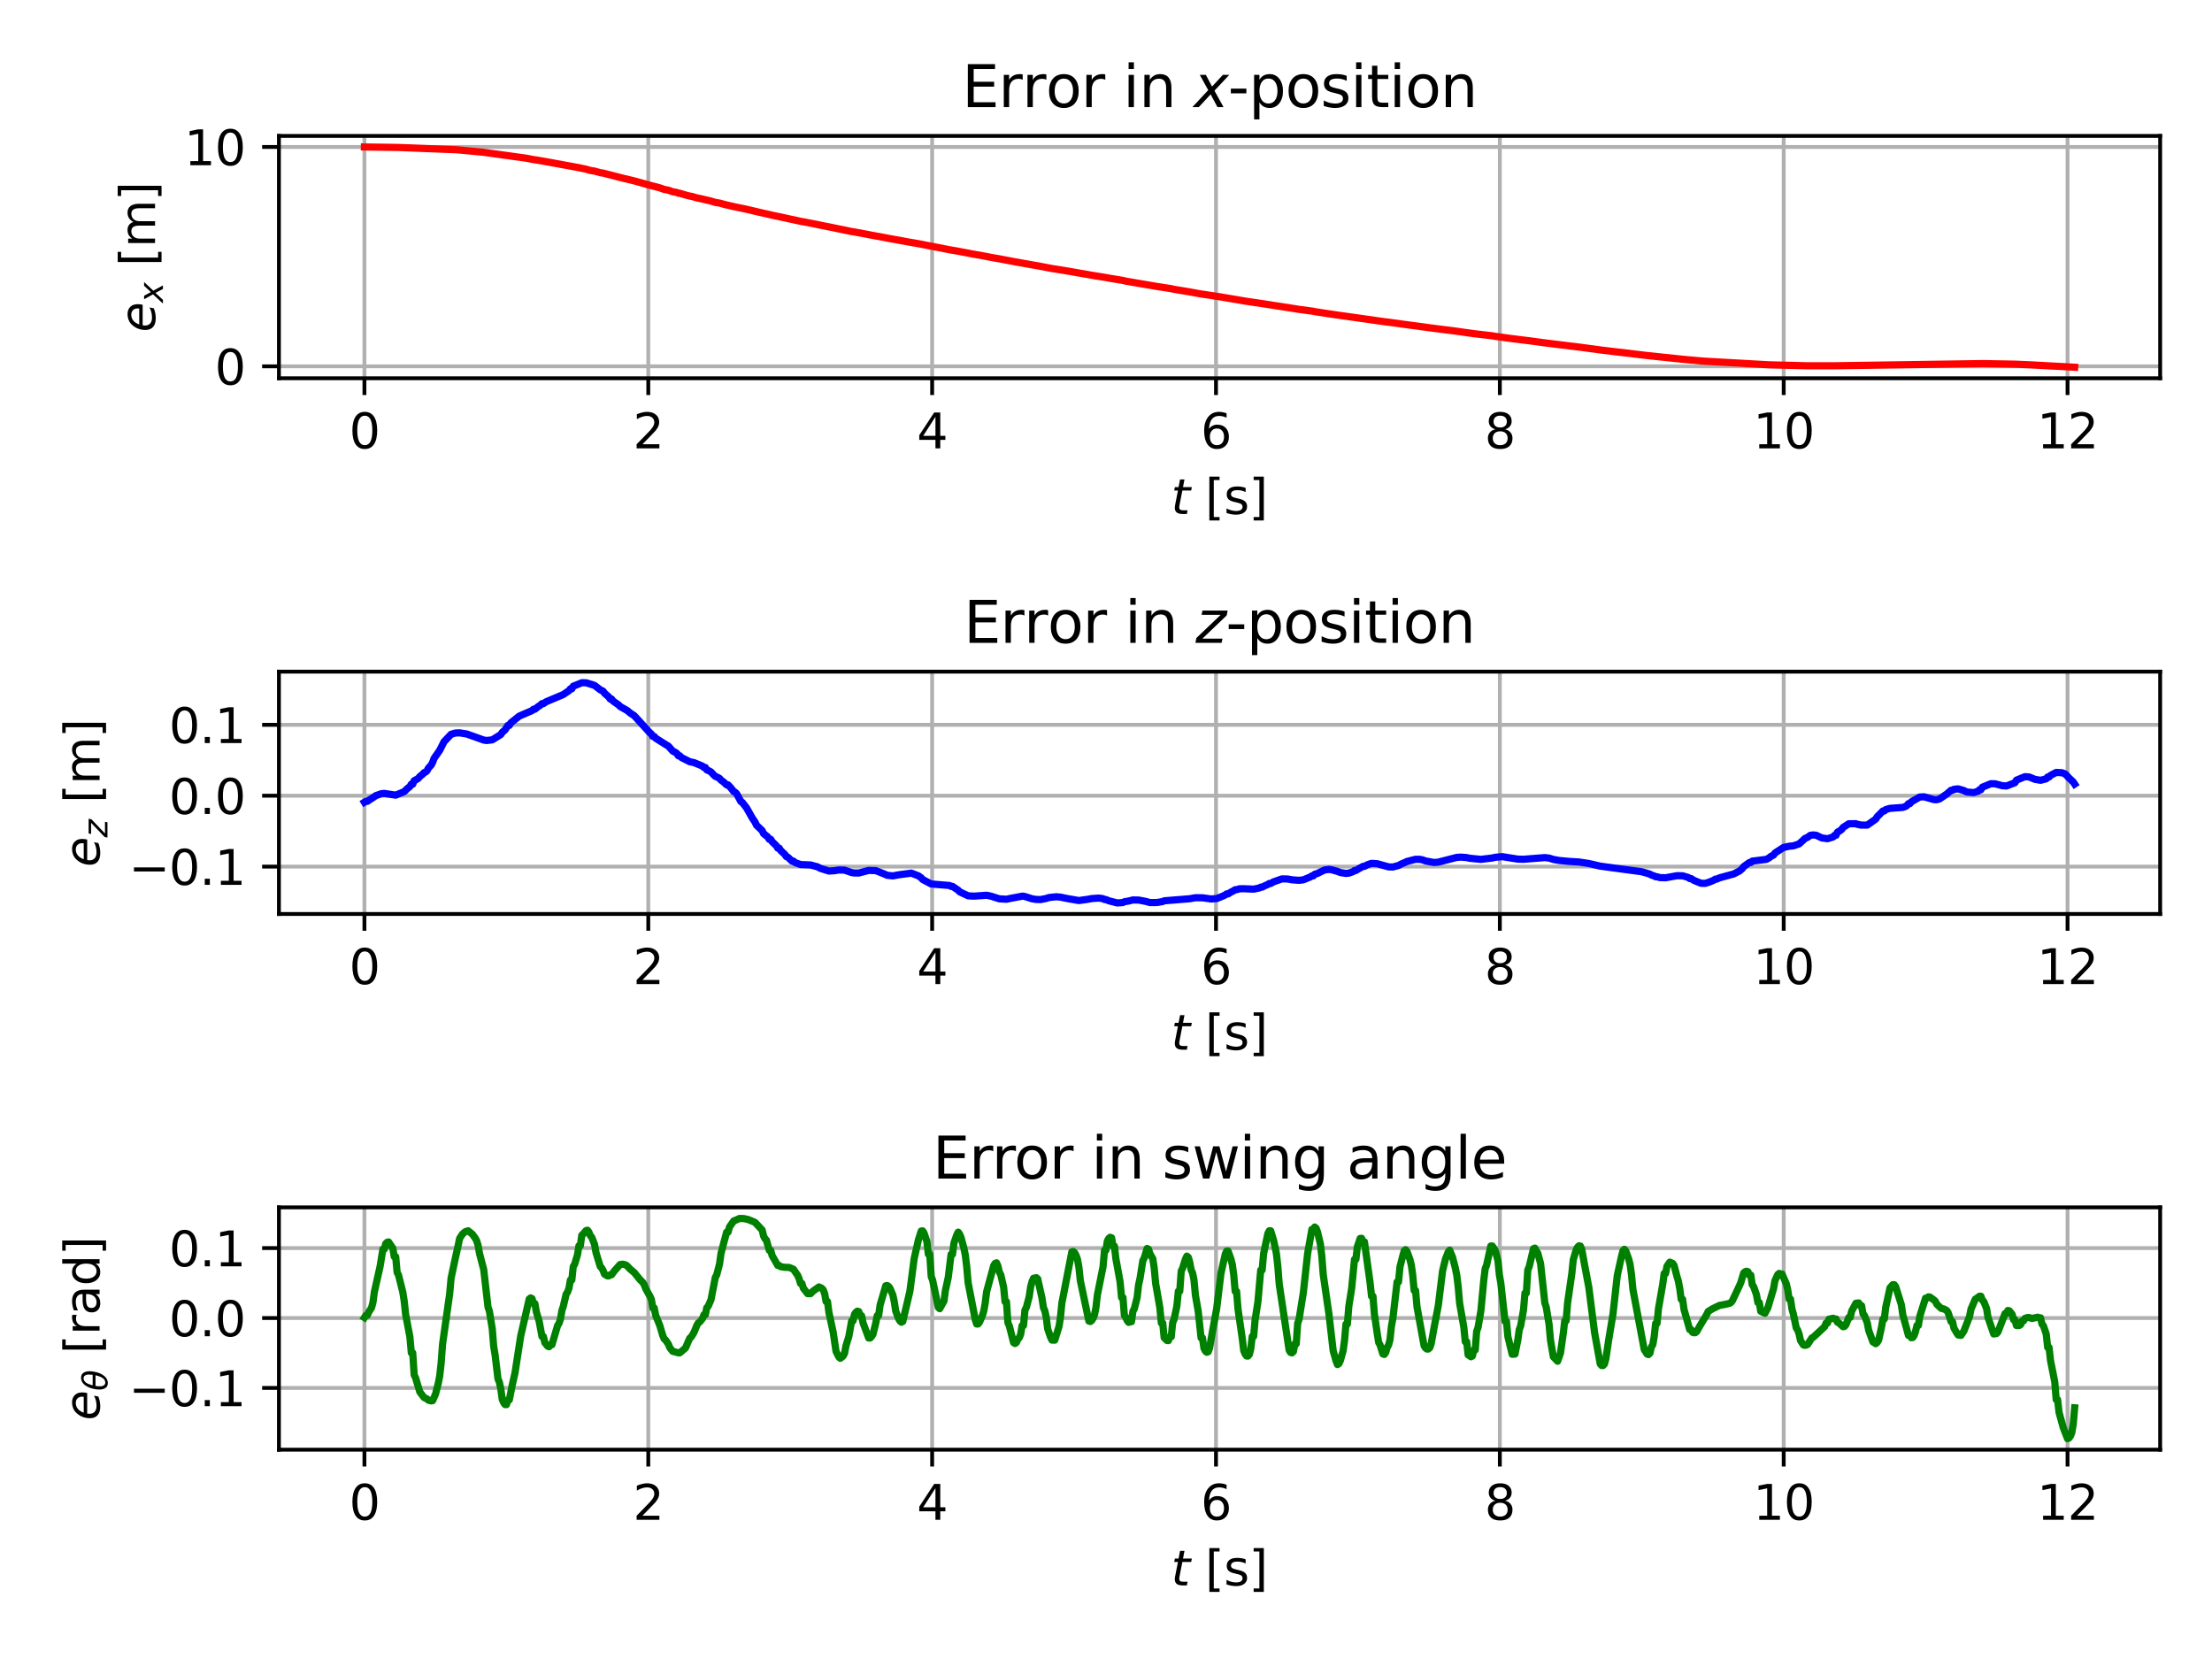 <?xml version="1.0" encoding="utf-8" standalone="no"?>
<!DOCTYPE svg PUBLIC "-//W3C//DTD SVG 1.1//EN"
  "http://www.w3.org/Graphics/SVG/1.1/DTD/svg11.dtd">
<svg xmlns:xlink="http://www.w3.org/1999/xlink" width="460.8pt" height="345.6pt" viewBox="0 0 460.8 345.6" xmlns="http://www.w3.org/2000/svg" version="1.1">
 <defs>
  <style type="text/css">*{stroke-linejoin: round; stroke-linecap: butt}</style>
 </defs>
 <g id="figure_1">
  <g id="patch_1">
   <path d="M 0 345.6 
L 460.8 345.6 
L 460.8 0 
L 0 0 
z
" style="fill: #ffffff"/>
  </g>
  <g id="axes_1">
   <g id="patch_2">
    <path d="M 58.106 78.797 
L 450 78.797 
L 450 28.32 
L 58.106 28.32 
z
" style="fill: #ffffff"/>
   </g>
   <g id="matplotlib.axis_1">
    <g id="xtick_1">
     <g id="line2d_1">
      <path d="M 75.919 78.797 
L 75.919 28.32 
" clip-path="url(#pe07ece2776)" style="fill: none; stroke: #b0b0b0; stroke-width: 0.8; stroke-linecap: square"/>
     </g>
     <g id="line2d_2">
      <defs>
       <path id="mc194f36d86" d="M 0 0 
L 0 3.5 
" style="stroke: #000000; stroke-width: 0.8"/>
      </defs>
      <g>
       <use xlink:href="#mc194f36d86" x="75.919" y="78.797" style="stroke: #000000; stroke-width: 0.8"/>
      </g>
     </g>
     <g id="text_1">
      <!-- 0 -->
      <g transform="translate(72.738 93.396)scale(0.1 -0.1)">
       <defs>
        <path id="DejaVuSans-30" d="M 2034 4250 
Q 1547 4250 1301 3770 
Q 1056 3291 1056 2328 
Q 1056 1369 1301 889 
Q 1547 409 2034 409 
Q 2525 409 2770 889 
Q 3016 1369 3016 2328 
Q 3016 3291 2770 3770 
Q 2525 4250 2034 4250 
z
M 2034 4750 
Q 2819 4750 3233 4129 
Q 3647 3509 3647 2328 
Q 3647 1150 3233 529 
Q 2819 -91 2034 -91 
Q 1250 -91 836 529 
Q 422 1150 422 2328 
Q 422 3509 836 4129 
Q 1250 4750 2034 4750 
z
" transform="scale(0.016)"/>
       </defs>
       <use xlink:href="#DejaVuSans-30"/>
      </g>
     </g>
    </g>
    <g id="xtick_2">
     <g id="line2d_3">
      <path d="M 135.051 78.797 
L 135.051 28.32 
" clip-path="url(#pe07ece2776)" style="fill: none; stroke: #b0b0b0; stroke-width: 0.8; stroke-linecap: square"/>
     </g>
     <g id="line2d_4">
      <g>
       <use xlink:href="#mc194f36d86" x="135.051" y="78.797" style="stroke: #000000; stroke-width: 0.8"/>
      </g>
     </g>
     <g id="text_2">
      <!-- 2 -->
      <g transform="translate(131.87 93.396)scale(0.1 -0.1)">
       <defs>
        <path id="DejaVuSans-32" d="M 1228 531 
L 3431 531 
L 3431 0 
L 469 0 
L 469 531 
Q 828 903 1448 1529 
Q 2069 2156 2228 2338 
Q 2531 2678 2651 2914 
Q 2772 3150 2772 3378 
Q 2772 3750 2511 3984 
Q 2250 4219 1831 4219 
Q 1534 4219 1204 4116 
Q 875 4013 500 3803 
L 500 4441 
Q 881 4594 1212 4672 
Q 1544 4750 1819 4750 
Q 2544 4750 2975 4387 
Q 3406 4025 3406 3419 
Q 3406 3131 3298 2873 
Q 3191 2616 2906 2266 
Q 2828 2175 2409 1742 
Q 1991 1309 1228 531 
z
" transform="scale(0.016)"/>
       </defs>
       <use xlink:href="#DejaVuSans-32"/>
      </g>
     </g>
    </g>
    <g id="xtick_3">
     <g id="line2d_5">
      <path d="M 194.182 78.797 
L 194.182 28.32 
" clip-path="url(#pe07ece2776)" style="fill: none; stroke: #b0b0b0; stroke-width: 0.8; stroke-linecap: square"/>
     </g>
     <g id="line2d_6">
      <g>
       <use xlink:href="#mc194f36d86" x="194.182" y="78.797" style="stroke: #000000; stroke-width: 0.8"/>
      </g>
     </g>
     <g id="text_3">
      <!-- 4 -->
      <g transform="translate(191.001 93.396)scale(0.1 -0.1)">
       <defs>
        <path id="DejaVuSans-34" d="M 2419 4116 
L 825 1625 
L 2419 1625 
L 2419 4116 
z
M 2253 4666 
L 3047 4666 
L 3047 1625 
L 3713 1625 
L 3713 1100 
L 3047 1100 
L 3047 0 
L 2419 0 
L 2419 1100 
L 313 1100 
L 313 1709 
L 2253 4666 
z
" transform="scale(0.016)"/>
       </defs>
       <use xlink:href="#DejaVuSans-34"/>
      </g>
     </g>
    </g>
    <g id="xtick_4">
     <g id="line2d_7">
      <path d="M 253.314 78.797 
L 253.314 28.32 
" clip-path="url(#pe07ece2776)" style="fill: none; stroke: #b0b0b0; stroke-width: 0.8; stroke-linecap: square"/>
     </g>
     <g id="line2d_8">
      <g>
       <use xlink:href="#mc194f36d86" x="253.314" y="78.797" style="stroke: #000000; stroke-width: 0.8"/>
      </g>
     </g>
     <g id="text_4">
      <!-- 6 -->
      <g transform="translate(250.133 93.396)scale(0.1 -0.1)">
       <defs>
        <path id="DejaVuSans-36" d="M 2113 2584 
Q 1688 2584 1439 2293 
Q 1191 2003 1191 1497 
Q 1191 994 1439 701 
Q 1688 409 2113 409 
Q 2538 409 2786 701 
Q 3034 994 3034 1497 
Q 3034 2003 2786 2293 
Q 2538 2584 2113 2584 
z
M 3366 4563 
L 3366 3988 
Q 3128 4100 2886 4159 
Q 2644 4219 2406 4219 
Q 1781 4219 1451 3797 
Q 1122 3375 1075 2522 
Q 1259 2794 1537 2939 
Q 1816 3084 2150 3084 
Q 2853 3084 3261 2657 
Q 3669 2231 3669 1497 
Q 3669 778 3244 343 
Q 2819 -91 2113 -91 
Q 1303 -91 875 529 
Q 447 1150 447 2328 
Q 447 3434 972 4092 
Q 1497 4750 2381 4750 
Q 2619 4750 2861 4703 
Q 3103 4656 3366 4563 
z
" transform="scale(0.016)"/>
       </defs>
       <use xlink:href="#DejaVuSans-36"/>
      </g>
     </g>
    </g>
    <g id="xtick_5">
     <g id="line2d_9">
      <path d="M 312.445 78.797 
L 312.445 28.32 
" clip-path="url(#pe07ece2776)" style="fill: none; stroke: #b0b0b0; stroke-width: 0.8; stroke-linecap: square"/>
     </g>
     <g id="line2d_10">
      <g>
       <use xlink:href="#mc194f36d86" x="312.445" y="78.797" style="stroke: #000000; stroke-width: 0.8"/>
      </g>
     </g>
     <g id="text_5">
      <!-- 8 -->
      <g transform="translate(309.264 93.396)scale(0.1 -0.1)">
       <defs>
        <path id="DejaVuSans-38" d="M 2034 2216 
Q 1584 2216 1326 1975 
Q 1069 1734 1069 1313 
Q 1069 891 1326 650 
Q 1584 409 2034 409 
Q 2484 409 2743 651 
Q 3003 894 3003 1313 
Q 3003 1734 2745 1975 
Q 2488 2216 2034 2216 
z
M 1403 2484 
Q 997 2584 770 2862 
Q 544 3141 544 3541 
Q 544 4100 942 4425 
Q 1341 4750 2034 4750 
Q 2731 4750 3128 4425 
Q 3525 4100 3525 3541 
Q 3525 3141 3298 2862 
Q 3072 2584 2669 2484 
Q 3125 2378 3379 2068 
Q 3634 1759 3634 1313 
Q 3634 634 3220 271 
Q 2806 -91 2034 -91 
Q 1263 -91 848 271 
Q 434 634 434 1313 
Q 434 1759 690 2068 
Q 947 2378 1403 2484 
z
M 1172 3481 
Q 1172 3119 1398 2916 
Q 1625 2713 2034 2713 
Q 2441 2713 2670 2916 
Q 2900 3119 2900 3481 
Q 2900 3844 2670 4047 
Q 2441 4250 2034 4250 
Q 1625 4250 1398 4047 
Q 1172 3844 1172 3481 
z
" transform="scale(0.016)"/>
       </defs>
       <use xlink:href="#DejaVuSans-38"/>
      </g>
     </g>
    </g>
    <g id="xtick_6">
     <g id="line2d_11">
      <path d="M 371.577 78.797 
L 371.577 28.32 
" clip-path="url(#pe07ece2776)" style="fill: none; stroke: #b0b0b0; stroke-width: 0.8; stroke-linecap: square"/>
     </g>
     <g id="line2d_12">
      <g>
       <use xlink:href="#mc194f36d86" x="371.577" y="78.797" style="stroke: #000000; stroke-width: 0.8"/>
      </g>
     </g>
     <g id="text_6">
      <!-- 10 -->
      <g transform="translate(365.214 93.396)scale(0.1 -0.1)">
       <defs>
        <path id="DejaVuSans-31" d="M 794 531 
L 1825 531 
L 1825 4091 
L 703 3866 
L 703 4441 
L 1819 4666 
L 2450 4666 
L 2450 531 
L 3481 531 
L 3481 0 
L 794 0 
L 794 531 
z
" transform="scale(0.016)"/>
       </defs>
       <use xlink:href="#DejaVuSans-31"/>
       <use xlink:href="#DejaVuSans-30" x="63.623"/>
      </g>
     </g>
    </g>
    <g id="xtick_7">
     <g id="line2d_13">
      <path d="M 430.708 78.797 
L 430.708 28.32 
" clip-path="url(#pe07ece2776)" style="fill: none; stroke: #b0b0b0; stroke-width: 0.8; stroke-linecap: square"/>
     </g>
     <g id="line2d_14">
      <g>
       <use xlink:href="#mc194f36d86" x="430.708" y="78.797" style="stroke: #000000; stroke-width: 0.8"/>
      </g>
     </g>
     <g id="text_7">
      <!-- 12 -->
      <g transform="translate(424.346 93.396)scale(0.1 -0.1)">
       <use xlink:href="#DejaVuSans-31"/>
       <use xlink:href="#DejaVuSans-32" x="63.623"/>
      </g>
     </g>
    </g>
    <g id="text_8">
     <!-- $t$ [s] -->
     <g transform="translate(243.953 107.074)scale(0.1 -0.1)">
      <defs>
       <path id="DejaVuSans-Oblique-74" d="M 2706 3500 
L 2619 3053 
L 1472 3053 
L 1100 1153 
Q 1081 1047 1072 975 
Q 1063 903 1063 863 
Q 1063 663 1183 572 
Q 1303 481 1569 481 
L 2150 481 
L 2053 0 
L 1503 0 
Q 991 0 739 200 
Q 488 400 488 806 
Q 488 878 497 964 
Q 506 1050 525 1153 
L 897 3053 
L 409 3053 
L 500 3500 
L 978 3500 
L 1172 4494 
L 1747 4494 
L 1556 3500 
L 2706 3500 
z
" transform="scale(0.016)"/>
       <path id="DejaVuSans-20" transform="scale(0.016)"/>
       <path id="DejaVuSans-5b" d="M 550 4863 
L 1875 4863 
L 1875 4416 
L 1125 4416 
L 1125 -397 
L 1875 -397 
L 1875 -844 
L 550 -844 
L 550 4863 
z
" transform="scale(0.016)"/>
       <path id="DejaVuSans-73" d="M 2834 3397 
L 2834 2853 
Q 2591 2978 2328 3040 
Q 2066 3103 1784 3103 
Q 1356 3103 1142 2972 
Q 928 2841 928 2578 
Q 928 2378 1081 2264 
Q 1234 2150 1697 2047 
L 1894 2003 
Q 2506 1872 2764 1633 
Q 3022 1394 3022 966 
Q 3022 478 2636 193 
Q 2250 -91 1575 -91 
Q 1294 -91 989 -36 
Q 684 19 347 128 
L 347 722 
Q 666 556 975 473 
Q 1284 391 1588 391 
Q 1994 391 2212 530 
Q 2431 669 2431 922 
Q 2431 1156 2273 1281 
Q 2116 1406 1581 1522 
L 1381 1569 
Q 847 1681 609 1914 
Q 372 2147 372 2553 
Q 372 3047 722 3315 
Q 1072 3584 1716 3584 
Q 2034 3584 2315 3537 
Q 2597 3491 2834 3397 
z
" transform="scale(0.016)"/>
       <path id="DejaVuSans-5d" d="M 1947 4863 
L 1947 -844 
L 622 -844 
L 622 -397 
L 1369 -397 
L 1369 4416 
L 622 4416 
L 622 4863 
L 1947 4863 
z
" transform="scale(0.016)"/>
      </defs>
      <use xlink:href="#DejaVuSans-Oblique-74" transform="translate(0 0.016)"/>
      <use xlink:href="#DejaVuSans-20" transform="translate(39.209 0.016)"/>
      <use xlink:href="#DejaVuSans-5b" transform="translate(70.996 0.016)"/>
      <use xlink:href="#DejaVuSans-73" transform="translate(110.01 0.016)"/>
      <use xlink:href="#DejaVuSans-5d" transform="translate(162.109 0.016)"/>
     </g>
    </g>
   </g>
   <g id="matplotlib.axis_2">
    <g id="ytick_1">
     <g id="line2d_15">
      <path d="M 58.106 76.319 
L 450 76.319 
" clip-path="url(#pe07ece2776)" style="fill: none; stroke: #b0b0b0; stroke-width: 0.8; stroke-linecap: square"/>
     </g>
     <g id="line2d_16">
      <defs>
       <path id="m0120e11555" d="M 0 0 
L -3.5 0 
" style="stroke: #000000; stroke-width: 0.8"/>
      </defs>
      <g>
       <use xlink:href="#m0120e11555" x="58.106" y="76.319" style="stroke: #000000; stroke-width: 0.8"/>
      </g>
     </g>
     <g id="text_9">
      <!-- 0 -->
      <g transform="translate(44.743 80.118)scale(0.1 -0.1)">
       <use xlink:href="#DejaVuSans-30"/>
      </g>
     </g>
    </g>
    <g id="ytick_2">
     <g id="line2d_17">
      <path d="M 58.106 30.614 
L 450 30.614 
" clip-path="url(#pe07ece2776)" style="fill: none; stroke: #b0b0b0; stroke-width: 0.8; stroke-linecap: square"/>
     </g>
     <g id="line2d_18">
      <g>
       <use xlink:href="#m0120e11555" x="58.106" y="30.614" style="stroke: #000000; stroke-width: 0.8"/>
      </g>
     </g>
     <g id="text_10">
      <!-- 10 -->
      <g transform="translate(38.381 34.414)scale(0.1 -0.1)">
       <use xlink:href="#DejaVuSans-31"/>
       <use xlink:href="#DejaVuSans-30" x="63.623"/>
      </g>
     </g>
    </g>
    <g id="text_11">
     <!-- $e_x$ [m] -->
     <g transform="translate(32.301 69.209)rotate(-90)scale(0.1 -0.1)">
      <defs>
       <path id="DejaVuSans-Oblique-65" d="M 3078 2063 
Q 3088 2113 3092 2166 
Q 3097 2219 3097 2272 
Q 3097 2653 2873 2875 
Q 2650 3097 2266 3097 
Q 1838 3097 1509 2826 
Q 1181 2556 1013 2059 
L 3078 2063 
z
M 3578 1613 
L 903 1613 
Q 884 1494 878 1425 
Q 872 1356 872 1306 
Q 872 872 1139 634 
Q 1406 397 1894 397 
Q 2269 397 2603 481 
Q 2938 566 3225 728 
L 3116 159 
Q 2806 34 2476 -28 
Q 2147 -91 1806 -91 
Q 1078 -91 686 257 
Q 294 606 294 1247 
Q 294 1794 489 2264 
Q 684 2734 1063 3103 
Q 1306 3334 1642 3459 
Q 1978 3584 2356 3584 
Q 2950 3584 3301 3228 
Q 3653 2872 3653 2272 
Q 3653 2128 3634 1964 
Q 3616 1800 3578 1613 
z
" transform="scale(0.016)"/>
       <path id="DejaVuSans-Oblique-78" d="M 3841 3500 
L 2234 1784 
L 3219 0 
L 2559 0 
L 1819 1388 
L 531 0 
L -166 0 
L 1556 1844 
L 641 3500 
L 1300 3500 
L 1972 2234 
L 3144 3500 
L 3841 3500 
z
" transform="scale(0.016)"/>
       <path id="DejaVuSans-6d" d="M 3328 2828 
Q 3544 3216 3844 3400 
Q 4144 3584 4550 3584 
Q 5097 3584 5394 3201 
Q 5691 2819 5691 2113 
L 5691 0 
L 5113 0 
L 5113 2094 
Q 5113 2597 4934 2840 
Q 4756 3084 4391 3084 
Q 3944 3084 3684 2787 
Q 3425 2491 3425 1978 
L 3425 0 
L 2847 0 
L 2847 2094 
Q 2847 2600 2669 2842 
Q 2491 3084 2119 3084 
Q 1678 3084 1418 2786 
Q 1159 2488 1159 1978 
L 1159 0 
L 581 0 
L 581 3500 
L 1159 3500 
L 1159 2956 
Q 1356 3278 1631 3431 
Q 1906 3584 2284 3584 
Q 2666 3584 2933 3390 
Q 3200 3197 3328 2828 
z
" transform="scale(0.016)"/>
      </defs>
      <use xlink:href="#DejaVuSans-Oblique-65" transform="translate(0 0.016)"/>
      <use xlink:href="#DejaVuSans-Oblique-78" transform="translate(61.523 -16.391)scale(0.7)"/>
      <use xlink:href="#DejaVuSans-20" transform="translate(105.684 0.016)"/>
      <use xlink:href="#DejaVuSans-5b" transform="translate(137.471 0.016)"/>
      <use xlink:href="#DejaVuSans-6d" transform="translate(176.484 0.016)"/>
      <use xlink:href="#DejaVuSans-5d" transform="translate(273.896 0.016)"/>
     </g>
    </g>
   </g>
   <g id="line2d_19">
    <path d="M 75.919 30.614 
L 83.021 30.72 
L 95.153 31.197 
L 100.479 31.695 
L 103.142 32.058 
L 106.693 32.548 
L 109.652 32.96 
L 111.132 33.247 
L 111.724 33.327 
L 114.387 33.786 
L 115.274 33.956 
L 117.642 34.391 
L 120.009 34.823 
L 122.08 35.242 
L 122.968 35.505 
L 123.856 35.641 
L 125.039 35.975 
L 125.631 36.06 
L 126.519 36.288 
L 129.478 37.049 
L 132.141 37.689 
L 135.1 38.518 
L 137.467 39.136 
L 138.355 39.46 
L 139.243 39.621 
L 140.13 39.94 
L 141.018 40.098 
L 141.314 40.255 
L 141.61 40.255 
L 142.202 40.441 
L 143.385 40.778 
L 144.273 40.958 
L 145.161 41.226 
L 146.048 41.401 
L 148.12 41.887 
L 149.007 42.165 
L 149.895 42.302 
L 151.079 42.63 
L 152.854 43.038 
L 153.742 43.228 
L 155.221 43.526 
L 157.293 44.01 
L 158.18 44.224 
L 159.956 44.62 
L 160.844 44.829 
L 163.507 45.389 
L 164.394 45.588 
L 166.762 46.104 
L 167.353 46.202 
L 170.312 46.779 
L 171.2 46.971 
L 173.863 47.5 
L 174.751 47.688 
L 177.414 48.234 
L 178.006 48.324 
L 180.669 48.819 
L 181.557 48.997 
L 184.22 49.48 
L 185.108 49.658 
L 188.067 50.186 
L 188.954 50.357 
L 191.913 50.874 
L 192.801 51.053 
L 195.464 51.57 
L 198.127 52.09 
L 198.719 52.177 
L 201.382 52.669 
L 202.27 52.85 
L 205.229 53.376 
L 206.413 53.613 
L 208.78 54.031 
L 211.443 54.537 
L 213.81 54.958 
L 216.769 55.486 
L 219.432 55.991 
L 220.024 56.073 
L 222.983 56.555 
L 223.871 56.719 
L 226.534 57.177 
L 227.422 57.34 
L 229.789 57.718 
L 230.381 57.818 
L 231.268 57.981 
L 233.932 58.419 
L 234.523 58.564 
L 237.778 59.122 
L 241.033 59.674 
L 243.992 60.138 
L 244.584 60.273 
L 247.543 60.759 
L 250.206 61.242 
L 250.798 61.321 
L 254.941 61.963 
L 259.379 62.724 
L 264.114 63.428 
L 265.297 63.616 
L 269.44 64.256 
L 270.624 64.447 
L 273.583 64.842 
L 274.174 64.968 
L 277.133 65.413 
L 278.317 65.592 
L 281.572 66.048 
L 287.49 66.892 
L 292.52 67.566 
L 293.704 67.729 
L 298.143 68.327 
L 299.326 68.477 
L 303.469 69.004 
L 307.02 69.511 
L 307.907 69.613 
L 310.866 69.952 
L 311.458 70.061 
L 314.713 70.509 
L 317.672 70.879 
L 318.56 70.982 
L 321.519 71.389 
L 324.182 71.721 
L 329.212 72.334 
L 333.947 72.973 
L 339.569 73.633 
L 343.12 74.064 
L 349.926 74.778 
L 351.405 74.921 
L 354.956 75.235 
L 368.567 75.999 
L 376.557 76.199 
L 382.475 76.194 
L 412.953 75.741 
L 419.759 75.863 
L 423.014 76.004 
L 432.187 76.503 
L 432.187 76.503 
" clip-path="url(#pe07ece2776)" style="fill: none; stroke: #ff0000; stroke-width: 1.5; stroke-linecap: square"/>
   </g>
   <g id="patch_3">
    <path d="M 58.106 78.797 
L 58.106 28.32 
" style="fill: none; stroke: #000000; stroke-width: 0.8; stroke-linejoin: miter; stroke-linecap: square"/>
   </g>
   <g id="patch_4">
    <path d="M 450 78.797 
L 450 28.32 
" style="fill: none; stroke: #000000; stroke-width: 0.8; stroke-linejoin: miter; stroke-linecap: square"/>
   </g>
   <g id="patch_5">
    <path d="M 58.106 78.797 
L 450 78.797 
" style="fill: none; stroke: #000000; stroke-width: 0.8; stroke-linejoin: miter; stroke-linecap: square"/>
   </g>
   <g id="patch_6">
    <path d="M 58.106 28.32 
L 450 28.32 
" style="fill: none; stroke: #000000; stroke-width: 0.8; stroke-linejoin: miter; stroke-linecap: square"/>
   </g>
   <g id="text_12">
    <!-- Error in $x$-position -->
    <g transform="translate(200.413 22.32)scale(0.12 -0.12)">
     <defs>
      <path id="DejaVuSans-45" d="M 628 4666 
L 3578 4666 
L 3578 4134 
L 1259 4134 
L 1259 2753 
L 3481 2753 
L 3481 2222 
L 1259 2222 
L 1259 531 
L 3634 531 
L 3634 0 
L 628 0 
L 628 4666 
z
" transform="scale(0.016)"/>
      <path id="DejaVuSans-72" d="M 2631 2963 
Q 2534 3019 2420 3045 
Q 2306 3072 2169 3072 
Q 1681 3072 1420 2755 
Q 1159 2438 1159 1844 
L 1159 0 
L 581 0 
L 581 3500 
L 1159 3500 
L 1159 2956 
Q 1341 3275 1631 3429 
Q 1922 3584 2338 3584 
Q 2397 3584 2469 3576 
Q 2541 3569 2628 3553 
L 2631 2963 
z
" transform="scale(0.016)"/>
      <path id="DejaVuSans-6f" d="M 1959 3097 
Q 1497 3097 1228 2736 
Q 959 2375 959 1747 
Q 959 1119 1226 758 
Q 1494 397 1959 397 
Q 2419 397 2687 759 
Q 2956 1122 2956 1747 
Q 2956 2369 2687 2733 
Q 2419 3097 1959 3097 
z
M 1959 3584 
Q 2709 3584 3137 3096 
Q 3566 2609 3566 1747 
Q 3566 888 3137 398 
Q 2709 -91 1959 -91 
Q 1206 -91 779 398 
Q 353 888 353 1747 
Q 353 2609 779 3096 
Q 1206 3584 1959 3584 
z
" transform="scale(0.016)"/>
      <path id="DejaVuSans-69" d="M 603 3500 
L 1178 3500 
L 1178 0 
L 603 0 
L 603 3500 
z
M 603 4863 
L 1178 4863 
L 1178 4134 
L 603 4134 
L 603 4863 
z
" transform="scale(0.016)"/>
      <path id="DejaVuSans-6e" d="M 3513 2113 
L 3513 0 
L 2938 0 
L 2938 2094 
Q 2938 2591 2744 2837 
Q 2550 3084 2163 3084 
Q 1697 3084 1428 2787 
Q 1159 2491 1159 1978 
L 1159 0 
L 581 0 
L 581 3500 
L 1159 3500 
L 1159 2956 
Q 1366 3272 1645 3428 
Q 1925 3584 2291 3584 
Q 2894 3584 3203 3211 
Q 3513 2838 3513 2113 
z
" transform="scale(0.016)"/>
      <path id="DejaVuSans-2d" d="M 313 2009 
L 1997 2009 
L 1997 1497 
L 313 1497 
L 313 2009 
z
" transform="scale(0.016)"/>
      <path id="DejaVuSans-70" d="M 1159 525 
L 1159 -1331 
L 581 -1331 
L 581 3500 
L 1159 3500 
L 1159 2969 
Q 1341 3281 1617 3432 
Q 1894 3584 2278 3584 
Q 2916 3584 3314 3078 
Q 3713 2572 3713 1747 
Q 3713 922 3314 415 
Q 2916 -91 2278 -91 
Q 1894 -91 1617 61 
Q 1341 213 1159 525 
z
M 3116 1747 
Q 3116 2381 2855 2742 
Q 2594 3103 2138 3103 
Q 1681 3103 1420 2742 
Q 1159 2381 1159 1747 
Q 1159 1113 1420 752 
Q 1681 391 2138 391 
Q 2594 391 2855 752 
Q 3116 1113 3116 1747 
z
" transform="scale(0.016)"/>
      <path id="DejaVuSans-74" d="M 1172 4494 
L 1172 3500 
L 2356 3500 
L 2356 3053 
L 1172 3053 
L 1172 1153 
Q 1172 725 1289 603 
Q 1406 481 1766 481 
L 2356 481 
L 2356 0 
L 1766 0 
Q 1100 0 847 248 
Q 594 497 594 1153 
L 594 3053 
L 172 3053 
L 172 3500 
L 594 3500 
L 594 4494 
L 1172 4494 
z
" transform="scale(0.016)"/>
     </defs>
     <use xlink:href="#DejaVuSans-45" transform="translate(0 0.016)"/>
     <use xlink:href="#DejaVuSans-72" transform="translate(63.184 0.016)"/>
     <use xlink:href="#DejaVuSans-72" transform="translate(104.297 0.016)"/>
     <use xlink:href="#DejaVuSans-6f" transform="translate(145.41 0.016)"/>
     <use xlink:href="#DejaVuSans-72" transform="translate(206.592 0.016)"/>
     <use xlink:href="#DejaVuSans-20" transform="translate(247.705 0.016)"/>
     <use xlink:href="#DejaVuSans-69" transform="translate(279.492 0.016)"/>
     <use xlink:href="#DejaVuSans-6e" transform="translate(307.275 0.016)"/>
     <use xlink:href="#DejaVuSans-20" transform="translate(370.654 0.016)"/>
     <use xlink:href="#DejaVuSans-Oblique-78" transform="translate(402.441 0.016)"/>
     <use xlink:href="#DejaVuSans-2d" transform="translate(461.621 0.016)"/>
     <use xlink:href="#DejaVuSans-70" transform="translate(497.705 0.016)"/>
     <use xlink:href="#DejaVuSans-6f" transform="translate(561.182 0.016)"/>
     <use xlink:href="#DejaVuSans-73" transform="translate(622.363 0.016)"/>
     <use xlink:href="#DejaVuSans-69" transform="translate(674.463 0.016)"/>
     <use xlink:href="#DejaVuSans-74" transform="translate(702.246 0.016)"/>
     <use xlink:href="#DejaVuSans-69" transform="translate(741.455 0.016)"/>
     <use xlink:href="#DejaVuSans-6f" transform="translate(769.238 0.016)"/>
     <use xlink:href="#DejaVuSans-6e" transform="translate(830.42 0.016)"/>
    </g>
   </g>
  </g>
  <g id="axes_2">
   <g id="patch_7">
    <path d="M 58.106 190.398 
L 450 190.398 
L 450 139.92 
L 58.106 139.92 
z
" style="fill: #ffffff"/>
   </g>
   <g id="matplotlib.axis_3">
    <g id="xtick_8">
     <g id="line2d_20">
      <path d="M 75.919 190.398 
L 75.919 139.92 
" clip-path="url(#p724537bb84)" style="fill: none; stroke: #b0b0b0; stroke-width: 0.8; stroke-linecap: square"/>
     </g>
     <g id="line2d_21">
      <g>
       <use xlink:href="#mc194f36d86" x="75.919" y="190.398" style="stroke: #000000; stroke-width: 0.8"/>
      </g>
     </g>
     <g id="text_13">
      <!-- 0 -->
      <g transform="translate(72.738 204.996)scale(0.1 -0.1)">
       <use xlink:href="#DejaVuSans-30"/>
      </g>
     </g>
    </g>
    <g id="xtick_9">
     <g id="line2d_22">
      <path d="M 135.051 190.398 
L 135.051 139.92 
" clip-path="url(#p724537bb84)" style="fill: none; stroke: #b0b0b0; stroke-width: 0.8; stroke-linecap: square"/>
     </g>
     <g id="line2d_23">
      <g>
       <use xlink:href="#mc194f36d86" x="135.051" y="190.398" style="stroke: #000000; stroke-width: 0.8"/>
      </g>
     </g>
     <g id="text_14">
      <!-- 2 -->
      <g transform="translate(131.87 204.996)scale(0.1 -0.1)">
       <use xlink:href="#DejaVuSans-32"/>
      </g>
     </g>
    </g>
    <g id="xtick_10">
     <g id="line2d_24">
      <path d="M 194.182 190.398 
L 194.182 139.92 
" clip-path="url(#p724537bb84)" style="fill: none; stroke: #b0b0b0; stroke-width: 0.8; stroke-linecap: square"/>
     </g>
     <g id="line2d_25">
      <g>
       <use xlink:href="#mc194f36d86" x="194.182" y="190.398" style="stroke: #000000; stroke-width: 0.8"/>
      </g>
     </g>
     <g id="text_15">
      <!-- 4 -->
      <g transform="translate(191.001 204.996)scale(0.1 -0.1)">
       <use xlink:href="#DejaVuSans-34"/>
      </g>
     </g>
    </g>
    <g id="xtick_11">
     <g id="line2d_26">
      <path d="M 253.314 190.398 
L 253.314 139.92 
" clip-path="url(#p724537bb84)" style="fill: none; stroke: #b0b0b0; stroke-width: 0.8; stroke-linecap: square"/>
     </g>
     <g id="line2d_27">
      <g>
       <use xlink:href="#mc194f36d86" x="253.314" y="190.398" style="stroke: #000000; stroke-width: 0.8"/>
      </g>
     </g>
     <g id="text_16">
      <!-- 6 -->
      <g transform="translate(250.133 204.996)scale(0.1 -0.1)">
       <use xlink:href="#DejaVuSans-36"/>
      </g>
     </g>
    </g>
    <g id="xtick_12">
     <g id="line2d_28">
      <path d="M 312.445 190.398 
L 312.445 139.92 
" clip-path="url(#p724537bb84)" style="fill: none; stroke: #b0b0b0; stroke-width: 0.8; stroke-linecap: square"/>
     </g>
     <g id="line2d_29">
      <g>
       <use xlink:href="#mc194f36d86" x="312.445" y="190.398" style="stroke: #000000; stroke-width: 0.8"/>
      </g>
     </g>
     <g id="text_17">
      <!-- 8 -->
      <g transform="translate(309.264 204.996)scale(0.1 -0.1)">
       <use xlink:href="#DejaVuSans-38"/>
      </g>
     </g>
    </g>
    <g id="xtick_13">
     <g id="line2d_30">
      <path d="M 371.577 190.398 
L 371.577 139.92 
" clip-path="url(#p724537bb84)" style="fill: none; stroke: #b0b0b0; stroke-width: 0.8; stroke-linecap: square"/>
     </g>
     <g id="line2d_31">
      <g>
       <use xlink:href="#mc194f36d86" x="371.577" y="190.398" style="stroke: #000000; stroke-width: 0.8"/>
      </g>
     </g>
     <g id="text_18">
      <!-- 10 -->
      <g transform="translate(365.214 204.996)scale(0.1 -0.1)">
       <use xlink:href="#DejaVuSans-31"/>
       <use xlink:href="#DejaVuSans-30" x="63.623"/>
      </g>
     </g>
    </g>
    <g id="xtick_14">
     <g id="line2d_32">
      <path d="M 430.708 190.398 
L 430.708 139.92 
" clip-path="url(#p724537bb84)" style="fill: none; stroke: #b0b0b0; stroke-width: 0.8; stroke-linecap: square"/>
     </g>
     <g id="line2d_33">
      <g>
       <use xlink:href="#mc194f36d86" x="430.708" y="190.398" style="stroke: #000000; stroke-width: 0.8"/>
      </g>
     </g>
     <g id="text_19">
      <!-- 12 -->
      <g transform="translate(424.346 204.996)scale(0.1 -0.1)">
       <use xlink:href="#DejaVuSans-31"/>
       <use xlink:href="#DejaVuSans-32" x="63.623"/>
      </g>
     </g>
    </g>
    <g id="text_20">
     <!-- $t$ [s] -->
     <g transform="translate(243.953 218.674)scale(0.1 -0.1)">
      <use xlink:href="#DejaVuSans-Oblique-74" transform="translate(0 0.016)"/>
      <use xlink:href="#DejaVuSans-20" transform="translate(39.209 0.016)"/>
      <use xlink:href="#DejaVuSans-5b" transform="translate(70.996 0.016)"/>
      <use xlink:href="#DejaVuSans-73" transform="translate(110.01 0.016)"/>
      <use xlink:href="#DejaVuSans-5d" transform="translate(162.109 0.016)"/>
     </g>
    </g>
   </g>
   <g id="matplotlib.axis_4">
    <g id="ytick_3">
     <g id="line2d_34">
      <path d="M 58.106 180.53 
L 450 180.53 
" clip-path="url(#p724537bb84)" style="fill: none; stroke: #b0b0b0; stroke-width: 0.8; stroke-linecap: square"/>
     </g>
     <g id="line2d_35">
      <g>
       <use xlink:href="#m0120e11555" x="58.106" y="180.53" style="stroke: #000000; stroke-width: 0.8"/>
      </g>
     </g>
     <g id="text_21">
      <!-- −0.1 -->
      <g transform="translate(26.823 184.329)scale(0.1 -0.1)">
       <defs>
        <path id="DejaVuSans-2212" d="M 678 2272 
L 4684 2272 
L 4684 1741 
L 678 1741 
L 678 2272 
z
" transform="scale(0.016)"/>
        <path id="DejaVuSans-2e" d="M 684 794 
L 1344 794 
L 1344 0 
L 684 0 
L 684 794 
z
" transform="scale(0.016)"/>
       </defs>
       <use xlink:href="#DejaVuSans-2212"/>
       <use xlink:href="#DejaVuSans-30" x="83.789"/>
       <use xlink:href="#DejaVuSans-2e" x="147.412"/>
       <use xlink:href="#DejaVuSans-31" x="179.199"/>
      </g>
     </g>
    </g>
    <g id="ytick_4">
     <g id="line2d_36">
      <path d="M 58.106 165.762 
L 450 165.762 
" clip-path="url(#p724537bb84)" style="fill: none; stroke: #b0b0b0; stroke-width: 0.8; stroke-linecap: square"/>
     </g>
     <g id="line2d_37">
      <g>
       <use xlink:href="#m0120e11555" x="58.106" y="165.762" style="stroke: #000000; stroke-width: 0.8"/>
      </g>
     </g>
     <g id="text_22">
      <!-- 0.0 -->
      <g transform="translate(35.203 169.561)scale(0.1 -0.1)">
       <use xlink:href="#DejaVuSans-30"/>
       <use xlink:href="#DejaVuSans-2e" x="63.623"/>
       <use xlink:href="#DejaVuSans-30" x="95.41"/>
      </g>
     </g>
    </g>
    <g id="ytick_5">
     <g id="line2d_38">
      <path d="M 58.106 150.994 
L 450 150.994 
" clip-path="url(#p724537bb84)" style="fill: none; stroke: #b0b0b0; stroke-width: 0.8; stroke-linecap: square"/>
     </g>
     <g id="line2d_39">
      <g>
       <use xlink:href="#m0120e11555" x="58.106" y="150.994" style="stroke: #000000; stroke-width: 0.8"/>
      </g>
     </g>
     <g id="text_23">
      <!-- 0.1 -->
      <g transform="translate(35.203 154.793)scale(0.1 -0.1)">
       <use xlink:href="#DejaVuSans-30"/>
       <use xlink:href="#DejaVuSans-2e" x="63.623"/>
       <use xlink:href="#DejaVuSans-31" x="95.41"/>
      </g>
     </g>
    </g>
    <g id="text_24">
     <!-- $e_z$ [m] -->
     <g transform="translate(20.744 180.609)rotate(-90)scale(0.1 -0.1)">
      <defs>
       <path id="DejaVuSans-Oblique-7a" d="M 744 3500 
L 3475 3500 
L 3372 2975 
L 738 459 
L 2913 459 
L 2822 0 
L -19 0 
L 84 525 
L 2719 3041 
L 653 3041 
L 744 3500 
z
" transform="scale(0.016)"/>
      </defs>
      <use xlink:href="#DejaVuSans-Oblique-65" transform="translate(0 0.016)"/>
      <use xlink:href="#DejaVuSans-Oblique-7a" transform="translate(61.523 -16.391)scale(0.7)"/>
      <use xlink:href="#DejaVuSans-20" transform="translate(101.001 0.016)"/>
      <use xlink:href="#DejaVuSans-5b" transform="translate(132.788 0.016)"/>
      <use xlink:href="#DejaVuSans-6d" transform="translate(171.802 0.016)"/>
      <use xlink:href="#DejaVuSans-5d" transform="translate(269.214 0.016)"/>
     </g>
    </g>
   </g>
   <g id="line2d_40">
    <path d="M 75.919 167.12 
L 76.215 166.937 
L 76.511 166.937 
L 77.103 166.537 
L 77.695 166.166 
L 78.287 165.746 
L 79.47 165.332 
L 80.062 165.284 
L 82.429 165.642 
L 84.205 164.916 
L 84.796 164.323 
L 85.388 163.856 
L 85.684 163.358 
L 85.98 163.358 
L 86.276 162.642 
L 86.868 162.324 
L 87.164 162.127 
L 87.46 161.755 
L 88.051 161.28 
L 88.347 160.959 
L 88.643 160.843 
L 88.939 160.596 
L 89.235 160.032 
L 89.827 159.369 
L 90.123 158.808 
L 90.419 157.998 
L 91.602 156.296 
L 92.49 154.533 
L 93.969 152.969 
L 94.857 152.701 
L 95.745 152.668 
L 97.224 152.901 
L 100.775 154.168 
L 101.367 154.26 
L 102.551 154.123 
L 104.326 153.021 
L 104.622 152.558 
L 105.214 152.053 
L 105.806 151.12 
L 106.101 151.12 
L 106.397 150.599 
L 108.173 149.178 
L 110.836 148.031 
L 111.132 147.744 
L 111.428 147.744 
L 112.02 147.268 
L 112.611 146.871 
L 112.907 146.576 
L 113.203 146.576 
L 113.795 146.18 
L 117.346 144.684 
L 118.234 144.077 
L 118.529 143.885 
L 118.825 143.493 
L 119.121 143.493 
L 119.417 142.948 
L 120.009 142.72 
L 121.193 142.224 
L 122.08 142.232 
L 123.856 142.78 
L 125.039 143.694 
L 125.631 143.984 
L 125.927 144.403 
L 126.815 145.178 
L 127.111 145.617 
L 127.406 145.617 
L 127.702 146.034 
L 128.886 146.86 
L 129.182 147.179 
L 130.661 148.011 
L 131.253 148.513 
L 132.141 149.103 
L 135.396 152.67 
L 135.692 152.898 
L 135.988 153.414 
L 136.284 153.414 
L 136.579 153.771 
L 137.763 154.531 
L 138.651 155.084 
L 139.243 155.44 
L 140.13 156.447 
L 140.722 156.758 
L 141.018 156.961 
L 141.314 157.441 
L 141.61 157.441 
L 141.906 157.782 
L 143.681 158.68 
L 144.569 158.863 
L 145.752 159.35 
L 146.344 159.597 
L 146.64 159.884 
L 146.936 159.884 
L 147.232 160.374 
L 147.824 160.639 
L 148.12 160.82 
L 148.712 161.457 
L 149.007 161.725 
L 149.599 161.987 
L 149.895 162.16 
L 150.191 162.503 
L 150.783 162.94 
L 151.375 163.505 
L 151.671 163.505 
L 152.262 164.149 
L 152.854 164.905 
L 153.15 165.043 
L 153.446 165.33 
L 154.334 166.972 
L 154.63 167.153 
L 155.517 168.289 
L 156.701 170.387 
L 157.293 171.26 
L 157.589 171.903 
L 158.772 173.032 
L 159.068 173.655 
L 159.956 174.369 
L 160.252 174.844 
L 160.548 174.844 
L 160.844 175.33 
L 161.731 176.186 
L 162.027 176.679 
L 162.323 176.679 
L 162.619 177.17 
L 163.507 177.998 
L 163.803 178.44 
L 164.098 178.546 
L 164.986 179.383 
L 165.282 179.383 
L 165.578 179.668 
L 166.762 180.1 
L 168.833 180.184 
L 170.312 180.58 
L 170.904 180.903 
L 172.68 181.457 
L 173.863 181.38 
L 174.751 181.229 
L 175.935 181.264 
L 177.414 181.773 
L 178.006 181.863 
L 178.894 181.869 
L 180.965 181.322 
L 182.444 181.366 
L 184.22 182.071 
L 184.812 182.339 
L 185.995 182.465 
L 187.179 182.244 
L 189.842 181.886 
L 191.322 182.455 
L 191.913 182.874 
L 192.209 183.218 
L 193.985 184.15 
L 197.831 184.468 
L 198.127 184.651 
L 198.423 184.651 
L 199.015 185.045 
L 199.607 185.448 
L 199.903 185.774 
L 201.678 186.616 
L 202.862 186.686 
L 205.525 186.499 
L 206.413 186.68 
L 208.188 187.243 
L 209.668 187.327 
L 210.555 187.141 
L 212.922 186.693 
L 213.218 186.693 
L 213.81 186.854 
L 214.994 187.235 
L 215.882 187.375 
L 216.769 187.393 
L 217.953 187.164 
L 218.545 186.967 
L 220.024 186.815 
L 220.912 186.889 
L 222.391 187.194 
L 224.759 187.599 
L 226.534 187.351 
L 227.422 187.19 
L 228.901 187.088 
L 229.789 187.211 
L 230.085 187.388 
L 230.381 187.388 
L 230.973 187.644 
L 232.748 188.101 
L 233.932 188.016 
L 234.227 187.843 
L 235.115 187.701 
L 236.003 187.478 
L 237.187 187.496 
L 238.666 187.773 
L 239.554 188.021 
L 241.033 188.009 
L 242.217 187.809 
L 242.513 187.654 
L 247.839 187.224 
L 249.023 187.011 
L 250.502 187.024 
L 252.278 187.271 
L 253.461 187.188 
L 254.645 186.715 
L 255.237 186.439 
L 255.533 186.214 
L 255.828 186.214 
L 256.42 185.848 
L 257.012 185.544 
L 257.308 185.342 
L 257.604 185.342 
L 258.196 185.154 
L 259.083 185.137 
L 261.155 185.224 
L 262.338 184.981 
L 262.634 184.807 
L 262.93 184.807 
L 263.522 184.501 
L 264.114 184.25 
L 264.41 184.044 
L 264.706 184.044 
L 265.297 183.705 
L 267.073 183.085 
L 268.256 183.115 
L 269.144 183.281 
L 270.624 183.393 
L 271.511 183.281 
L 272.991 182.673 
L 273.287 182.461 
L 273.583 182.461 
L 273.879 182.129 
L 274.47 181.945 
L 275.358 181.508 
L 275.95 181.226 
L 276.838 181.109 
L 277.429 181.196 
L 278.613 181.526 
L 279.205 181.763 
L 280.388 181.953 
L 280.98 181.887 
L 281.868 181.586 
L 282.164 181.341 
L 282.46 181.341 
L 283.051 180.975 
L 283.939 180.482 
L 284.235 180.482 
L 284.827 180.157 
L 285.715 179.85 
L 286.898 179.926 
L 289.265 180.587 
L 290.153 180.612 
L 291.337 180.3 
L 291.929 179.977 
L 292.52 179.732 
L 293.112 179.456 
L 294.888 179.006 
L 295.775 179.014 
L 296.367 179.137 
L 296.959 179.349 
L 298.734 179.674 
L 299.622 179.599 
L 303.469 178.611 
L 304.357 178.556 
L 305.54 178.65 
L 306.132 178.788 
L 308.499 179.021 
L 310.866 178.737 
L 311.458 178.593 
L 312.938 178.451 
L 314.713 178.739 
L 316.193 178.971 
L 317.376 179.002 
L 321.815 178.653 
L 322.703 178.759 
L 323.59 179.035 
L 324.774 179.25 
L 326.845 179.445 
L 328.916 179.568 
L 330.988 179.882 
L 333.355 180.433 
L 341.936 181.593 
L 342.824 181.83 
L 343.712 182.104 
L 344.008 182.288 
L 344.599 182.474 
L 344.895 182.644 
L 345.191 182.644 
L 345.783 182.822 
L 346.967 182.856 
L 349.334 182.426 
L 350.517 182.441 
L 351.701 182.795 
L 351.997 183.022 
L 352.293 183.022 
L 352.885 183.409 
L 354.364 184.003 
L 355.252 184.016 
L 356.14 183.728 
L 357.027 183.357 
L 357.323 183.142 
L 357.619 183.142 
L 358.211 182.867 
L 361.17 182.059 
L 362.354 181.452 
L 362.945 180.949 
L 363.241 180.532 
L 364.425 179.684 
L 364.721 179.684 
L 365.017 179.389 
L 367.976 179.019 
L 368.567 178.691 
L 368.863 178.428 
L 369.455 178.127 
L 369.751 177.705 
L 371.527 176.545 
L 372.71 176.29 
L 373.598 176.2 
L 374.781 175.804 
L 375.669 174.996 
L 375.965 174.696 
L 376.557 174.423 
L 377.149 174.005 
L 377.74 173.936 
L 378.332 173.992 
L 379.516 174.557 
L 380.7 174.718 
L 381.883 174.352 
L 382.179 174.014 
L 382.475 174.014 
L 382.771 173.361 
L 383.363 173.007 
L 383.659 172.778 
L 383.954 172.365 
L 385.138 171.604 
L 386.618 171.593 
L 386.913 171.737 
L 387.209 171.737 
L 387.505 171.877 
L 388.985 171.881 
L 390.76 170.632 
L 391.056 170.143 
L 391.648 169.55 
L 392.24 168.944 
L 392.536 168.944 
L 392.832 168.655 
L 393.719 168.393 
L 396.382 168.2 
L 396.974 167.993 
L 397.27 167.778 
L 397.566 167.419 
L 397.862 167.419 
L 398.158 167.039 
L 399.933 166.03 
L 400.821 165.989 
L 402.892 166.578 
L 403.484 166.588 
L 404.076 166.418 
L 405.555 165.397 
L 406.443 164.627 
L 406.739 164.627 
L 407.035 164.427 
L 407.923 164.334 
L 409.106 164.68 
L 409.698 164.986 
L 411.178 165.111 
L 412.065 164.83 
L 412.361 164.517 
L 412.657 164.517 
L 412.953 163.989 
L 413.545 163.75 
L 414.728 163.258 
L 415.616 163.278 
L 417.096 163.672 
L 417.983 163.738 
L 419.759 163.051 
L 420.055 162.528 
L 420.646 162.279 
L 421.83 161.796 
L 422.718 161.857 
L 423.901 162.347 
L 425.085 162.551 
L 426.269 162.239 
L 426.564 161.866 
L 426.86 161.866 
L 427.156 161.535 
L 428.34 160.914 
L 429.524 160.968 
L 430.115 161.182 
L 430.411 161.422 
L 431.003 162.057 
L 431.891 162.899 
L 432.187 163.343 
L 432.187 163.343 
" clip-path="url(#p724537bb84)" style="fill: none; stroke: #0000ff; stroke-width: 1.5; stroke-linecap: square"/>
   </g>
   <g id="patch_8">
    <path d="M 58.106 190.398 
L 58.106 139.92 
" style="fill: none; stroke: #000000; stroke-width: 0.8; stroke-linejoin: miter; stroke-linecap: square"/>
   </g>
   <g id="patch_9">
    <path d="M 450 190.398 
L 450 139.92 
" style="fill: none; stroke: #000000; stroke-width: 0.8; stroke-linejoin: miter; stroke-linecap: square"/>
   </g>
   <g id="patch_10">
    <path d="M 58.106 190.398 
L 450 190.398 
" style="fill: none; stroke: #000000; stroke-width: 0.8; stroke-linejoin: miter; stroke-linecap: square"/>
   </g>
   <g id="patch_11">
    <path d="M 58.106 139.92 
L 450 139.92 
" style="fill: none; stroke: #000000; stroke-width: 0.8; stroke-linejoin: miter; stroke-linecap: square"/>
   </g>
   <g id="text_25">
    <!-- Error in $z$-position -->
    <g transform="translate(200.773 133.92)scale(0.12 -0.12)">
     <use xlink:href="#DejaVuSans-45" transform="translate(0 0.016)"/>
     <use xlink:href="#DejaVuSans-72" transform="translate(63.184 0.016)"/>
     <use xlink:href="#DejaVuSans-72" transform="translate(104.297 0.016)"/>
     <use xlink:href="#DejaVuSans-6f" transform="translate(145.41 0.016)"/>
     <use xlink:href="#DejaVuSans-72" transform="translate(206.592 0.016)"/>
     <use xlink:href="#DejaVuSans-20" transform="translate(247.705 0.016)"/>
     <use xlink:href="#DejaVuSans-69" transform="translate(279.492 0.016)"/>
     <use xlink:href="#DejaVuSans-6e" transform="translate(307.275 0.016)"/>
     <use xlink:href="#DejaVuSans-20" transform="translate(370.654 0.016)"/>
     <use xlink:href="#DejaVuSans-Oblique-7a" transform="translate(402.441 0.016)"/>
     <use xlink:href="#DejaVuSans-2d" transform="translate(454.932 0.016)"/>
     <use xlink:href="#DejaVuSans-70" transform="translate(491.016 0.016)"/>
     <use xlink:href="#DejaVuSans-6f" transform="translate(554.492 0.016)"/>
     <use xlink:href="#DejaVuSans-73" transform="translate(615.674 0.016)"/>
     <use xlink:href="#DejaVuSans-69" transform="translate(667.773 0.016)"/>
     <use xlink:href="#DejaVuSans-74" transform="translate(695.557 0.016)"/>
     <use xlink:href="#DejaVuSans-69" transform="translate(734.766 0.016)"/>
     <use xlink:href="#DejaVuSans-6f" transform="translate(762.549 0.016)"/>
     <use xlink:href="#DejaVuSans-6e" transform="translate(823.73 0.016)"/>
    </g>
   </g>
  </g>
  <g id="axes_3">
   <g id="patch_12">
    <path d="M 58.106 301.998 
L 450 301.998 
L 450 251.52 
L 58.106 251.52 
z
" style="fill: #ffffff"/>
   </g>
   <g id="matplotlib.axis_5">
    <g id="xtick_15">
     <g id="line2d_41">
      <path d="M 75.919 301.998 
L 75.919 251.52 
" clip-path="url(#p7fcded1a1f)" style="fill: none; stroke: #b0b0b0; stroke-width: 0.8; stroke-linecap: square"/>
     </g>
     <g id="line2d_42">
      <g>
       <use xlink:href="#mc194f36d86" x="75.919" y="301.998" style="stroke: #000000; stroke-width: 0.8"/>
      </g>
     </g>
     <g id="text_26">
      <!-- 0 -->
      <g transform="translate(72.738 316.596)scale(0.1 -0.1)">
       <use xlink:href="#DejaVuSans-30"/>
      </g>
     </g>
    </g>
    <g id="xtick_16">
     <g id="line2d_43">
      <path d="M 135.051 301.998 
L 135.051 251.52 
" clip-path="url(#p7fcded1a1f)" style="fill: none; stroke: #b0b0b0; stroke-width: 0.8; stroke-linecap: square"/>
     </g>
     <g id="line2d_44">
      <g>
       <use xlink:href="#mc194f36d86" x="135.051" y="301.998" style="stroke: #000000; stroke-width: 0.8"/>
      </g>
     </g>
     <g id="text_27">
      <!-- 2 -->
      <g transform="translate(131.87 316.596)scale(0.1 -0.1)">
       <use xlink:href="#DejaVuSans-32"/>
      </g>
     </g>
    </g>
    <g id="xtick_17">
     <g id="line2d_45">
      <path d="M 194.182 301.998 
L 194.182 251.52 
" clip-path="url(#p7fcded1a1f)" style="fill: none; stroke: #b0b0b0; stroke-width: 0.8; stroke-linecap: square"/>
     </g>
     <g id="line2d_46">
      <g>
       <use xlink:href="#mc194f36d86" x="194.182" y="301.998" style="stroke: #000000; stroke-width: 0.8"/>
      </g>
     </g>
     <g id="text_28">
      <!-- 4 -->
      <g transform="translate(191.001 316.596)scale(0.1 -0.1)">
       <use xlink:href="#DejaVuSans-34"/>
      </g>
     </g>
    </g>
    <g id="xtick_18">
     <g id="line2d_47">
      <path d="M 253.314 301.998 
L 253.314 251.52 
" clip-path="url(#p7fcded1a1f)" style="fill: none; stroke: #b0b0b0; stroke-width: 0.8; stroke-linecap: square"/>
     </g>
     <g id="line2d_48">
      <g>
       <use xlink:href="#mc194f36d86" x="253.314" y="301.998" style="stroke: #000000; stroke-width: 0.8"/>
      </g>
     </g>
     <g id="text_29">
      <!-- 6 -->
      <g transform="translate(250.133 316.596)scale(0.1 -0.1)">
       <use xlink:href="#DejaVuSans-36"/>
      </g>
     </g>
    </g>
    <g id="xtick_19">
     <g id="line2d_49">
      <path d="M 312.445 301.998 
L 312.445 251.52 
" clip-path="url(#p7fcded1a1f)" style="fill: none; stroke: #b0b0b0; stroke-width: 0.8; stroke-linecap: square"/>
     </g>
     <g id="line2d_50">
      <g>
       <use xlink:href="#mc194f36d86" x="312.445" y="301.998" style="stroke: #000000; stroke-width: 0.8"/>
      </g>
     </g>
     <g id="text_30">
      <!-- 8 -->
      <g transform="translate(309.264 316.596)scale(0.1 -0.1)">
       <use xlink:href="#DejaVuSans-38"/>
      </g>
     </g>
    </g>
    <g id="xtick_20">
     <g id="line2d_51">
      <path d="M 371.577 301.998 
L 371.577 251.52 
" clip-path="url(#p7fcded1a1f)" style="fill: none; stroke: #b0b0b0; stroke-width: 0.8; stroke-linecap: square"/>
     </g>
     <g id="line2d_52">
      <g>
       <use xlink:href="#mc194f36d86" x="371.577" y="301.998" style="stroke: #000000; stroke-width: 0.8"/>
      </g>
     </g>
     <g id="text_31">
      <!-- 10 -->
      <g transform="translate(365.214 316.596)scale(0.1 -0.1)">
       <use xlink:href="#DejaVuSans-31"/>
       <use xlink:href="#DejaVuSans-30" x="63.623"/>
      </g>
     </g>
    </g>
    <g id="xtick_21">
     <g id="line2d_53">
      <path d="M 430.708 301.998 
L 430.708 251.52 
" clip-path="url(#p7fcded1a1f)" style="fill: none; stroke: #b0b0b0; stroke-width: 0.8; stroke-linecap: square"/>
     </g>
     <g id="line2d_54">
      <g>
       <use xlink:href="#mc194f36d86" x="430.708" y="301.998" style="stroke: #000000; stroke-width: 0.8"/>
      </g>
     </g>
     <g id="text_32">
      <!-- 12 -->
      <g transform="translate(424.346 316.596)scale(0.1 -0.1)">
       <use xlink:href="#DejaVuSans-31"/>
       <use xlink:href="#DejaVuSans-32" x="63.623"/>
      </g>
     </g>
    </g>
    <g id="text_33">
     <!-- $t$ [s] -->
     <g transform="translate(243.953 330.274)scale(0.1 -0.1)">
      <use xlink:href="#DejaVuSans-Oblique-74" transform="translate(0 0.016)"/>
      <use xlink:href="#DejaVuSans-20" transform="translate(39.209 0.016)"/>
      <use xlink:href="#DejaVuSans-5b" transform="translate(70.996 0.016)"/>
      <use xlink:href="#DejaVuSans-73" transform="translate(110.01 0.016)"/>
      <use xlink:href="#DejaVuSans-5d" transform="translate(162.109 0.016)"/>
     </g>
    </g>
   </g>
   <g id="matplotlib.axis_6">
    <g id="ytick_6">
     <g id="line2d_55">
      <path d="M 58.106 289.131 
L 450 289.131 
" clip-path="url(#p7fcded1a1f)" style="fill: none; stroke: #b0b0b0; stroke-width: 0.8; stroke-linecap: square"/>
     </g>
     <g id="line2d_56">
      <g>
       <use xlink:href="#m0120e11555" x="58.106" y="289.131" style="stroke: #000000; stroke-width: 0.8"/>
      </g>
     </g>
     <g id="text_34">
      <!-- −0.1 -->
      <g transform="translate(26.823 292.93)scale(0.1 -0.1)">
       <use xlink:href="#DejaVuSans-2212"/>
       <use xlink:href="#DejaVuSans-30" x="83.789"/>
       <use xlink:href="#DejaVuSans-2e" x="147.412"/>
       <use xlink:href="#DejaVuSans-31" x="179.199"/>
      </g>
     </g>
    </g>
    <g id="ytick_7">
     <g id="line2d_57">
      <path d="M 58.106 274.564 
L 450 274.564 
" clip-path="url(#p7fcded1a1f)" style="fill: none; stroke: #b0b0b0; stroke-width: 0.8; stroke-linecap: square"/>
     </g>
     <g id="line2d_58">
      <g>
       <use xlink:href="#m0120e11555" x="58.106" y="274.564" style="stroke: #000000; stroke-width: 0.8"/>
      </g>
     </g>
     <g id="text_35">
      <!-- 0.0 -->
      <g transform="translate(35.203 278.363)scale(0.1 -0.1)">
       <use xlink:href="#DejaVuSans-30"/>
       <use xlink:href="#DejaVuSans-2e" x="63.623"/>
       <use xlink:href="#DejaVuSans-30" x="95.41"/>
      </g>
     </g>
    </g>
    <g id="ytick_8">
     <g id="line2d_59">
      <path d="M 58.106 259.997 
L 450 259.997 
" clip-path="url(#p7fcded1a1f)" style="fill: none; stroke: #b0b0b0; stroke-width: 0.8; stroke-linecap: square"/>
     </g>
     <g id="line2d_60">
      <g>
       <use xlink:href="#m0120e11555" x="58.106" y="259.997" style="stroke: #000000; stroke-width: 0.8"/>
      </g>
     </g>
     <g id="text_36">
      <!-- 0.1 -->
      <g transform="translate(35.203 263.796)scale(0.1 -0.1)">
       <use xlink:href="#DejaVuSans-30"/>
       <use xlink:href="#DejaVuSans-2e" x="63.623"/>
       <use xlink:href="#DejaVuSans-31" x="95.41"/>
      </g>
     </g>
    </g>
    <g id="text_37">
     <!-- $e_\theta$ [rad] -->
     <g transform="translate(20.744 295.909)rotate(-90)scale(0.1 -0.1)">
      <defs>
       <path id="DejaVuSans-Oblique-3b8" d="M 2913 2219 
L 925 2219 
Q 791 1284 928 888 
Q 1100 400 1566 400 
Q 2034 400 2391 891 
Q 2703 1322 2913 2219 
z
M 3009 2750 
Q 3094 3638 2984 3950 
Q 2813 4444 2353 4444 
Q 1875 4444 1525 3956 
Q 1250 3563 1034 2750 
L 3009 2750 
z
M 2444 4913 
Q 3194 4913 3494 4250 
Q 3794 3591 3566 2422 
Q 3341 1256 2781 594 
Q 2225 -72 1475 -72 
Q 722 -72 425 594 
Q 128 1256 353 2422 
Q 581 3591 1134 4250 
Q 1691 4913 2444 4913 
z
" transform="scale(0.016)"/>
       <path id="DejaVuSans-61" d="M 2194 1759 
Q 1497 1759 1228 1600 
Q 959 1441 959 1056 
Q 959 750 1161 570 
Q 1363 391 1709 391 
Q 2188 391 2477 730 
Q 2766 1069 2766 1631 
L 2766 1759 
L 2194 1759 
z
M 3341 1997 
L 3341 0 
L 2766 0 
L 2766 531 
Q 2569 213 2275 61 
Q 1981 -91 1556 -91 
Q 1019 -91 701 211 
Q 384 513 384 1019 
Q 384 1609 779 1909 
Q 1175 2209 1959 2209 
L 2766 2209 
L 2766 2266 
Q 2766 2663 2505 2880 
Q 2244 3097 1772 3097 
Q 1472 3097 1187 3025 
Q 903 2953 641 2809 
L 641 3341 
Q 956 3463 1253 3523 
Q 1550 3584 1831 3584 
Q 2591 3584 2966 3190 
Q 3341 2797 3341 1997 
z
" transform="scale(0.016)"/>
       <path id="DejaVuSans-64" d="M 2906 2969 
L 2906 4863 
L 3481 4863 
L 3481 0 
L 2906 0 
L 2906 525 
Q 2725 213 2448 61 
Q 2172 -91 1784 -91 
Q 1150 -91 751 415 
Q 353 922 353 1747 
Q 353 2572 751 3078 
Q 1150 3584 1784 3584 
Q 2172 3584 2448 3432 
Q 2725 3281 2906 2969 
z
M 947 1747 
Q 947 1113 1208 752 
Q 1469 391 1925 391 
Q 2381 391 2643 752 
Q 2906 1113 2906 1747 
Q 2906 2381 2643 2742 
Q 2381 3103 1925 3103 
Q 1469 3103 1208 2742 
Q 947 2381 947 1747 
z
" transform="scale(0.016)"/>
      </defs>
      <use xlink:href="#DejaVuSans-Oblique-65" transform="translate(0 0.016)"/>
      <use xlink:href="#DejaVuSans-Oblique-3b8" transform="translate(61.523 -16.391)scale(0.7)"/>
      <use xlink:href="#DejaVuSans-20" transform="translate(107.085 0.016)"/>
      <use xlink:href="#DejaVuSans-5b" transform="translate(138.872 0.016)"/>
      <use xlink:href="#DejaVuSans-72" transform="translate(177.886 0.016)"/>
      <use xlink:href="#DejaVuSans-61" transform="translate(218.999 0.016)"/>
      <use xlink:href="#DejaVuSans-64" transform="translate(280.278 0.016)"/>
      <use xlink:href="#DejaVuSans-5d" transform="translate(343.755 0.016)"/>
     </g>
    </g>
   </g>
   <g id="line2d_61">
    <path d="M 75.919 274.475 
L 76.215 274.015 
L 76.511 274.015 
L 76.807 273.345 
L 77.399 272.427 
L 77.695 271.285 
L 77.991 269.114 
L 79.174 263.838 
L 79.766 260.222 
L 80.062 260.222 
L 80.358 259.081 
L 80.654 258.786 
L 80.95 258.719 
L 81.837 260.043 
L 82.133 261.796 
L 82.429 261.796 
L 82.725 265.054 
L 83.021 265.63 
L 83.909 269.173 
L 84.205 271.058 
L 84.501 273.817 
L 85.388 278.497 
L 85.684 281.832 
L 85.98 281.832 
L 86.276 286.42 
L 86.572 287.036 
L 87.46 289.979 
L 88.347 291.138 
L 88.939 291.409 
L 89.235 291.681 
L 89.827 291.836 
L 90.123 291.779 
L 90.715 290.448 
L 91.306 288.153 
L 91.602 286.609 
L 91.898 283.938 
L 92.194 280.002 
L 93.674 269.535 
L 93.969 266.27 
L 94.857 262.079 
L 95.449 259.431 
L 95.745 257.993 
L 96.337 257.086 
L 96.928 256.572 
L 97.52 256.397 
L 98.408 257.108 
L 99 257.927 
L 99.296 258.462 
L 99.592 259.438 
L 99.888 261.109 
L 100.775 264.515 
L 101.663 272.303 
L 101.959 273.187 
L 102.551 276.843 
L 102.847 280.514 
L 103.142 282.289 
L 103.734 287.216 
L 104.03 287.959 
L 104.326 289.334 
L 104.622 291.492 
L 104.918 292.194 
L 105.214 292.594 
L 105.51 292.609 
L 105.806 291.629 
L 106.101 291.629 
L 106.693 288.599 
L 107.285 286.004 
L 108.469 278.331 
L 110.244 270.613 
L 110.54 270.378 
L 110.836 270.522 
L 111.132 271.553 
L 111.428 271.553 
L 111.724 273.251 
L 112.315 275.245 
L 112.907 278.427 
L 113.203 278.427 
L 113.499 279.701 
L 114.091 280.431 
L 114.387 280.546 
L 114.683 280.126 
L 114.979 280.126 
L 116.162 276.113 
L 116.458 275.68 
L 116.754 274.797 
L 117.05 273.011 
L 117.346 272.129 
L 117.938 269.582 
L 118.234 269.168 
L 118.529 268.34 
L 118.825 266.641 
L 119.121 266.641 
L 119.417 263.85 
L 119.713 263.359 
L 120.305 261.384 
L 120.601 259.517 
L 120.897 259.517 
L 121.193 257.329 
L 121.488 257.067 
L 122.08 256.361 
L 122.376 256.277 
L 122.672 256.66 
L 122.968 257.406 
L 123.264 257.723 
L 123.856 259.239 
L 124.152 260.919 
L 124.743 262.852 
L 125.039 263.834 
L 125.335 264.13 
L 125.631 264.659 
L 125.927 265.426 
L 126.519 265.784 
L 126.815 265.799 
L 127.111 265.552 
L 127.406 265.552 
L 127.998 264.742 
L 129.182 263.416 
L 129.774 263.354 
L 130.366 263.507 
L 130.661 263.734 
L 131.253 264.361 
L 132.141 265.107 
L 133.325 266.573 
L 133.916 267.162 
L 134.212 267.656 
L 134.508 268.444 
L 135.396 270.039 
L 135.692 270.687 
L 135.988 272.467 
L 136.284 272.467 
L 136.579 273.971 
L 137.467 276.185 
L 138.059 278.207 
L 138.355 278.918 
L 138.651 279.148 
L 139.243 280.02 
L 139.539 280.753 
L 140.13 281.503 
L 141.314 281.819 
L 141.61 281.819 
L 142.793 280.823 
L 143.681 278.777 
L 143.977 278.537 
L 144.569 277.565 
L 145.161 276.122 
L 145.457 275.59 
L 145.752 275.413 
L 146.344 274.672 
L 146.64 273.879 
L 146.936 273.879 
L 147.232 272.422 
L 147.528 272.123 
L 148.12 270.734 
L 149.007 266.124 
L 149.303 265.578 
L 149.895 263.311 
L 150.191 261.148 
L 150.783 258.87 
L 151.375 256.671 
L 151.671 256.671 
L 151.966 255.595 
L 152.854 254.338 
L 153.446 254.106 
L 154.038 253.833 
L 154.925 253.845 
L 155.813 254.038 
L 156.405 254.271 
L 157.293 254.645 
L 158.772 256.243 
L 159.068 257.485 
L 159.364 258.053 
L 159.66 258.347 
L 160.252 260.471 
L 160.548 260.471 
L 160.844 261.555 
L 162.027 263.615 
L 162.323 263.615 
L 162.619 263.876 
L 163.507 264.004 
L 164.394 264.034 
L 165.282 264.389 
L 165.874 265.265 
L 166.17 265.675 
L 166.466 266.369 
L 166.762 267.376 
L 167.058 267.376 
L 167.353 268.358 
L 168.241 269.485 
L 168.833 269.501 
L 169.425 268.92 
L 170.608 268.09 
L 171.2 268.376 
L 171.496 268.708 
L 171.792 269.495 
L 172.088 271.137 
L 172.384 271.137 
L 172.68 273.412 
L 173.567 277.53 
L 174.159 281.517 
L 174.751 282.694 
L 175.047 282.96 
L 175.639 282.49 
L 175.935 281.93 
L 176.23 280.353 
L 176.822 278.433 
L 177.414 275.158 
L 177.71 275.158 
L 178.006 273.801 
L 178.302 273.372 
L 178.598 273.143 
L 178.894 273.22 
L 179.19 274.087 
L 179.485 274.087 
L 179.781 275.554 
L 180.965 278.736 
L 181.261 278.736 
L 181.557 278.429 
L 181.853 277.96 
L 182.444 275.599 
L 182.74 274.063 
L 183.036 274.063 
L 183.332 271.897 
L 184.516 267.849 
L 184.812 267.793 
L 185.108 267.976 
L 185.403 268.385 
L 185.995 269.768 
L 186.291 271.151 
L 186.587 273.1 
L 187.179 274.679 
L 187.475 275.189 
L 187.771 275.446 
L 188.067 275.287 
L 189.546 268.998 
L 190.434 262.197 
L 191.322 258.278 
L 191.913 256.438 
L 192.209 256.419 
L 192.505 256.891 
L 193.097 258.664 
L 193.393 261.275 
L 193.689 261.275 
L 193.985 265.908 
L 194.281 266.693 
L 195.464 272.364 
L 195.76 272.623 
L 196.648 271.037 
L 196.944 268.814 
L 197.536 266.12 
L 198.127 261.301 
L 198.423 261.301 
L 198.719 258.96 
L 199.311 257.257 
L 199.607 256.678 
L 199.903 257.077 
L 200.199 257.773 
L 200.79 259.994 
L 201.086 261.423 
L 201.382 263.82 
L 201.678 267.209 
L 202.862 273.343 
L 203.158 274.889 
L 203.454 275.81 
L 203.749 275.81 
L 204.045 275.447 
L 204.637 274.084 
L 204.933 273.138 
L 205.229 271.498 
L 205.525 269.115 
L 207.004 263.652 
L 207.3 263.182 
L 207.596 263.068 
L 207.892 263.746 
L 208.188 265.027 
L 208.484 265.568 
L 209.076 268.166 
L 209.372 271.17 
L 209.668 271.17 
L 209.963 275.553 
L 210.259 276.206 
L 211.147 279.691 
L 211.443 279.878 
L 211.739 279.666 
L 212.035 278.984 
L 212.331 278.675 
L 212.627 277.946 
L 212.922 276.135 
L 213.218 276.135 
L 213.514 272.907 
L 213.81 272.344 
L 214.402 270.117 
L 214.698 268.101 
L 214.994 266.963 
L 215.29 266.289 
L 215.882 266.166 
L 216.177 266.412 
L 217.065 270.407 
L 217.361 272.39 
L 217.657 273.073 
L 217.953 274.421 
L 218.249 276.84 
L 218.841 278.522 
L 219.136 279.161 
L 219.728 279.179 
L 220.616 276.317 
L 220.912 274.415 
L 221.208 271.448 
L 223.279 260.782 
L 223.575 260.706 
L 223.871 260.963 
L 224.167 261.525 
L 224.463 262.359 
L 224.759 264.028 
L 225.055 266.782 
L 226.83 275.2 
L 227.126 275.298 
L 227.422 275.089 
L 227.718 274.602 
L 228.014 273.859 
L 228.309 272.339 
L 228.605 269.764 
L 229.789 263.861 
L 230.085 260.463 
L 230.381 260.463 
L 230.677 258.532 
L 230.973 257.978 
L 231.268 257.747 
L 231.564 257.857 
L 231.86 259.591 
L 232.156 259.591 
L 232.452 262.176 
L 233.34 267.061 
L 233.636 270.292 
L 233.932 270.292 
L 234.227 274.021 
L 234.523 274.447 
L 234.819 275.104 
L 235.115 275.48 
L 235.411 275.335 
L 235.707 275.335 
L 236.003 273.158 
L 236.299 272.633 
L 236.891 270.265 
L 237.187 267.658 
L 237.482 266.345 
L 238.074 262.603 
L 238.37 262.053 
L 238.962 260.082 
L 239.258 260.239 
L 239.554 261.187 
L 240.146 262.194 
L 240.441 264.151 
L 240.737 267.33 
L 241.625 272.448 
L 241.921 275.613 
L 242.217 275.613 
L 242.513 278.673 
L 243.105 279.248 
L 243.4 279.276 
L 243.696 278.482 
L 243.992 278.482 
L 244.288 275.492 
L 244.584 274.844 
L 245.176 272.003 
L 245.472 268.985 
L 245.768 268.985 
L 246.064 264.786 
L 246.36 264.179 
L 246.951 262.295 
L 247.247 261.675 
L 247.543 261.918 
L 247.839 262.917 
L 248.135 264.535 
L 248.431 265.183 
L 248.727 266.606 
L 249.023 269.803 
L 249.614 273.187 
L 250.206 278.714 
L 250.502 278.714 
L 250.798 280.847 
L 251.094 281.445 
L 251.39 281.702 
L 251.686 281.602 
L 251.982 280.811 
L 252.573 277.373 
L 253.461 272.574 
L 254.349 265.246 
L 255.237 261.281 
L 255.533 260.619 
L 255.828 260.619 
L 256.42 262.272 
L 256.716 263.434 
L 257.012 265.604 
L 257.308 269.016 
L 257.604 269.016 
L 257.9 272.704 
L 258.787 278.843 
L 259.083 281.312 
L 259.379 282.07 
L 259.675 282.471 
L 259.971 282.496 
L 260.267 282.152 
L 260.563 280.98 
L 260.859 278.396 
L 261.155 278.396 
L 261.451 275.012 
L 262.042 271.227 
L 262.634 264.579 
L 262.93 264.579 
L 263.226 261.168 
L 264.114 256.976 
L 264.41 256.403 
L 264.706 256.403 
L 265.297 258.315 
L 265.889 261.084 
L 266.185 263.675 
L 266.481 267.485 
L 268.552 281.285 
L 268.848 281.746 
L 269.144 281.829 
L 269.44 281.541 
L 269.736 279.945 
L 270.032 279.945 
L 270.328 275.667 
L 270.624 274.807 
L 271.511 269.275 
L 272.399 261.14 
L 273.287 256.109 
L 273.583 256.109 
L 273.879 255.616 
L 274.174 255.871 
L 274.47 256.65 
L 275.062 259.153 
L 275.358 261.669 
L 275.654 265.517 
L 276.838 273.703 
L 277.725 281.398 
L 278.317 283.482 
L 278.613 284.26 
L 278.909 284.087 
L 279.205 283.483 
L 279.797 281.389 
L 280.092 279.214 
L 280.388 275.831 
L 280.684 275.831 
L 280.98 272.15 
L 281.572 268.416 
L 282.164 262.356 
L 282.46 262.356 
L 282.756 259.733 
L 283.347 257.993 
L 283.643 257.958 
L 283.939 258.692 
L 284.235 258.692 
L 285.419 267.25 
L 285.715 270.024 
L 286.011 270.024 
L 286.306 273.691 
L 286.898 277.748 
L 287.194 279.653 
L 287.49 280.174 
L 288.082 282.058 
L 288.378 282.152 
L 288.674 281.737 
L 288.97 280.683 
L 289.265 280.203 
L 289.561 279.081 
L 289.857 276.297 
L 290.153 274.708 
L 291.041 267.049 
L 291.337 267.049 
L 291.633 263.952 
L 292.224 261.599 
L 292.52 260.57 
L 292.816 260.346 
L 293.112 260.721 
L 293.704 262.344 
L 294 263.516 
L 294.296 265.624 
L 294.592 268.838 
L 294.888 268.838 
L 295.184 272.225 
L 296.663 280.36 
L 296.959 280.813 
L 297.255 281.036 
L 297.551 281.022 
L 297.847 280.762 
L 298.143 279.898 
L 298.734 276.626 
L 299.622 271.98 
L 300.51 264.763 
L 301.102 262.318 
L 301.693 260.795 
L 301.989 260.436 
L 302.581 261.868 
L 303.173 264.171 
L 303.469 265.615 
L 303.765 268.023 
L 304.061 271.448 
L 304.948 276.537 
L 305.244 279.511 
L 305.54 279.511 
L 305.836 282.244 
L 306.428 282.635 
L 306.724 282.488 
L 307.02 281.23 
L 307.316 281.23 
L 307.611 277.346 
L 307.907 276.536 
L 308.499 273.046 
L 309.091 266.758 
L 309.387 264.306 
L 309.683 263.551 
L 310.57 259.559 
L 310.866 259.559 
L 311.458 260.432 
L 312.05 262.601 
L 312.346 265.57 
L 312.642 267.256 
L 313.53 275.255 
L 313.825 275.255 
L 314.121 278.445 
L 315.009 282.119 
L 315.601 282.082 
L 316.193 279.137 
L 316.489 276.99 
L 316.784 276.204 
L 317.376 272.835 
L 317.672 269.379 
L 317.968 269.379 
L 318.264 264.576 
L 318.56 263.869 
L 319.448 260.129 
L 319.743 260.001 
L 320.039 260.641 
L 320.335 261.013 
L 320.927 263.191 
L 321.815 271.423 
L 322.111 272.326 
L 322.703 275.909 
L 322.998 279.194 
L 323.59 282.649 
L 324.478 283.568 
L 325.07 281.891 
L 325.662 277.747 
L 325.957 275.149 
L 326.253 275.149 
L 326.549 271.478 
L 327.437 265.32 
L 327.733 262.458 
L 328.325 260.427 
L 328.621 259.825 
L 328.916 259.533 
L 329.212 259.574 
L 329.508 260.257 
L 330.1 263.493 
L 330.988 268.219 
L 332.171 277.561 
L 333.355 284.124 
L 333.651 284.467 
L 333.947 284.469 
L 334.243 284.131 
L 334.539 283.026 
L 335.13 279.048 
L 336.018 273.71 
L 336.906 265.711 
L 337.794 261.707 
L 338.089 260.567 
L 338.385 260.254 
L 338.681 260.611 
L 339.273 262.223 
L 339.569 263.384 
L 339.865 265.458 
L 340.161 268.578 
L 342.528 281.171 
L 343.12 282.074 
L 343.416 282.186 
L 343.712 281.889 
L 344.008 280.6 
L 344.303 280.133 
L 344.599 278.444 
L 344.895 275.69 
L 345.191 275.69 
L 345.487 272.646 
L 346.375 267.544 
L 346.671 265.296 
L 346.967 265.296 
L 347.262 263.764 
L 347.854 262.927 
L 348.446 263.181 
L 348.742 263.609 
L 349.334 265.877 
L 349.63 266.859 
L 349.926 268.449 
L 350.221 270.663 
L 350.517 270.663 
L 350.813 272.785 
L 351.997 276.984 
L 352.293 276.984 
L 352.589 277.545 
L 352.885 277.637 
L 353.181 277.611 
L 353.476 277.367 
L 354.068 276.298 
L 355.548 273.825 
L 355.844 273.201 
L 356.731 272.649 
L 358.211 271.933 
L 359.394 271.723 
L 360.282 271.511 
L 360.578 271.354 
L 360.874 270.989 
L 361.466 269.729 
L 362.354 267.847 
L 362.649 267.15 
L 363.241 265.185 
L 363.537 264.918 
L 363.833 264.829 
L 364.129 264.922 
L 364.425 265.623 
L 364.721 265.623 
L 365.017 267.624 
L 365.313 268.028 
L 365.904 269.706 
L 366.2 271.349 
L 366.496 271.349 
L 366.792 273.163 
L 367.68 273.574 
L 368.272 272.444 
L 369.159 269.441 
L 369.455 268.483 
L 369.751 266.797 
L 370.343 265.505 
L 370.639 265.267 
L 370.935 265.411 
L 371.231 265.411 
L 372.118 267.439 
L 372.414 268.701 
L 372.71 270.642 
L 373.006 270.642 
L 373.302 272.718 
L 373.598 273.755 
L 374.19 276.633 
L 374.486 277.07 
L 374.781 277.891 
L 375.077 279.252 
L 375.669 280.172 
L 375.965 280.259 
L 376.261 280.223 
L 376.557 280.075 
L 377.445 278.713 
L 377.74 278.573 
L 380.108 276.369 
L 380.404 275.619 
L 380.7 275.619 
L 380.995 274.81 
L 381.883 274.615 
L 382.179 274.769 
L 382.475 274.769 
L 382.771 275.439 
L 383.067 275.584 
L 383.954 276.384 
L 384.25 276.316 
L 384.546 275.953 
L 385.138 274.439 
L 385.434 274.439 
L 385.73 273.14 
L 386.618 271.489 
L 387.209 271.421 
L 387.505 271.999 
L 387.801 271.999 
L 388.097 273.688 
L 388.393 274.036 
L 388.985 275.559 
L 389.281 277.135 
L 390.168 279.553 
L 390.76 279.918 
L 391.056 279.658 
L 391.352 279.174 
L 391.944 276.521 
L 392.24 274.788 
L 392.536 274.788 
L 392.832 272.334 
L 393.719 268.288 
L 394.311 267.614 
L 394.607 267.63 
L 394.903 268.017 
L 396.086 271.805 
L 396.382 273.878 
L 397.566 278.187 
L 397.862 278.187 
L 398.158 278.677 
L 398.454 278.633 
L 398.75 278.206 
L 399.045 277.338 
L 399.341 276.109 
L 399.637 276.109 
L 399.933 274.199 
L 401.117 270.437 
L 401.413 270.437 
L 401.709 270.159 
L 402.005 270.188 
L 402.892 270.825 
L 403.188 271.108 
L 403.484 271.706 
L 404.372 272.551 
L 404.964 272.688 
L 405.555 273.008 
L 405.851 273.499 
L 406.443 275.321 
L 406.739 275.321 
L 407.035 276.661 
L 407.627 277.673 
L 407.923 278.1 
L 408.514 278.183 
L 409.106 277.301 
L 410.29 274.267 
L 410.586 272.746 
L 411.473 270.665 
L 412.065 270.259 
L 412.361 270.031 
L 412.657 270.031 
L 412.953 270.832 
L 413.249 271.118 
L 413.841 272.598 
L 414.137 274.426 
L 415.32 277.886 
L 415.912 277.803 
L 416.208 277.484 
L 417.687 273.635 
L 417.983 273.635 
L 418.279 272.997 
L 418.575 273.069 
L 419.167 273.791 
L 419.463 274.929 
L 419.759 274.929 
L 420.055 276.12 
L 420.646 276.12 
L 420.942 275.935 
L 421.238 275.17 
L 421.534 275.17 
L 421.83 274.644 
L 422.422 274.448 
L 422.718 274.476 
L 423.31 274.661 
L 424.493 274.398 
L 424.789 274.53 
L 425.085 274.53 
L 425.381 275.828 
L 425.677 276.177 
L 426.269 277.905 
L 426.564 280.692 
L 426.86 280.692 
L 427.156 283.386 
L 428.044 287.882 
L 428.34 291.561 
L 428.636 291.561 
L 428.932 294.214 
L 429.819 297.426 
L 430.707 299.703 
L 431.003 299.584 
L 431.299 299.171 
L 431.595 298.437 
L 431.891 296.699 
L 432.187 293.27 
L 432.187 293.27 
" clip-path="url(#p7fcded1a1f)" style="fill: none; stroke: #008000; stroke-width: 1.5; stroke-linecap: square"/>
   </g>
   <g id="patch_13">
    <path d="M 58.106 301.998 
L 58.106 251.52 
" style="fill: none; stroke: #000000; stroke-width: 0.8; stroke-linejoin: miter; stroke-linecap: square"/>
   </g>
   <g id="patch_14">
    <path d="M 450 301.998 
L 450 251.52 
" style="fill: none; stroke: #000000; stroke-width: 0.8; stroke-linejoin: miter; stroke-linecap: square"/>
   </g>
   <g id="patch_15">
    <path d="M 58.106 301.998 
L 450 301.998 
" style="fill: none; stroke: #000000; stroke-width: 0.8; stroke-linejoin: miter; stroke-linecap: square"/>
   </g>
   <g id="patch_16">
    <path d="M 58.106 251.52 
L 450 251.52 
" style="fill: none; stroke: #000000; stroke-width: 0.8; stroke-linejoin: miter; stroke-linecap: square"/>
   </g>
   <g id="text_38">
    <!-- Error in swing angle -->
    <g transform="translate(194.283 245.52)scale(0.12 -0.12)">
     <defs>
      <path id="DejaVuSans-77" d="M 269 3500 
L 844 3500 
L 1563 769 
L 2278 3500 
L 2956 3500 
L 3675 769 
L 4391 3500 
L 4966 3500 
L 4050 0 
L 3372 0 
L 2619 2869 
L 1863 0 
L 1184 0 
L 269 3500 
z
" transform="scale(0.016)"/>
      <path id="DejaVuSans-67" d="M 2906 1791 
Q 2906 2416 2648 2759 
Q 2391 3103 1925 3103 
Q 1463 3103 1205 2759 
Q 947 2416 947 1791 
Q 947 1169 1205 825 
Q 1463 481 1925 481 
Q 2391 481 2648 825 
Q 2906 1169 2906 1791 
z
M 3481 434 
Q 3481 -459 3084 -895 
Q 2688 -1331 1869 -1331 
Q 1566 -1331 1297 -1286 
Q 1028 -1241 775 -1147 
L 775 -588 
Q 1028 -725 1275 -790 
Q 1522 -856 1778 -856 
Q 2344 -856 2625 -561 
Q 2906 -266 2906 331 
L 2906 616 
Q 2728 306 2450 153 
Q 2172 0 1784 0 
Q 1141 0 747 490 
Q 353 981 353 1791 
Q 353 2603 747 3093 
Q 1141 3584 1784 3584 
Q 2172 3584 2450 3431 
Q 2728 3278 2906 2969 
L 2906 3500 
L 3481 3500 
L 3481 434 
z
" transform="scale(0.016)"/>
      <path id="DejaVuSans-6c" d="M 603 4863 
L 1178 4863 
L 1178 0 
L 603 0 
L 603 4863 
z
" transform="scale(0.016)"/>
      <path id="DejaVuSans-65" d="M 3597 1894 
L 3597 1613 
L 953 1613 
Q 991 1019 1311 708 
Q 1631 397 2203 397 
Q 2534 397 2845 478 
Q 3156 559 3463 722 
L 3463 178 
Q 3153 47 2828 -22 
Q 2503 -91 2169 -91 
Q 1331 -91 842 396 
Q 353 884 353 1716 
Q 353 2575 817 3079 
Q 1281 3584 2069 3584 
Q 2775 3584 3186 3129 
Q 3597 2675 3597 1894 
z
M 3022 2063 
Q 3016 2534 2758 2815 
Q 2500 3097 2075 3097 
Q 1594 3097 1305 2825 
Q 1016 2553 972 2059 
L 3022 2063 
z
" transform="scale(0.016)"/>
     </defs>
     <use xlink:href="#DejaVuSans-45"/>
     <use xlink:href="#DejaVuSans-72" x="63.184"/>
     <use xlink:href="#DejaVuSans-72" x="102.547"/>
     <use xlink:href="#DejaVuSans-6f" x="141.41"/>
     <use xlink:href="#DejaVuSans-72" x="202.592"/>
     <use xlink:href="#DejaVuSans-20" x="243.705"/>
     <use xlink:href="#DejaVuSans-69" x="275.492"/>
     <use xlink:href="#DejaVuSans-6e" x="303.275"/>
     <use xlink:href="#DejaVuSans-20" x="366.654"/>
     <use xlink:href="#DejaVuSans-73" x="398.441"/>
     <use xlink:href="#DejaVuSans-77" x="450.541"/>
     <use xlink:href="#DejaVuSans-69" x="532.328"/>
     <use xlink:href="#DejaVuSans-6e" x="560.111"/>
     <use xlink:href="#DejaVuSans-67" x="623.49"/>
     <use xlink:href="#DejaVuSans-20" x="686.967"/>
     <use xlink:href="#DejaVuSans-61" x="718.754"/>
     <use xlink:href="#DejaVuSans-6e" x="780.033"/>
     <use xlink:href="#DejaVuSans-67" x="843.412"/>
     <use xlink:href="#DejaVuSans-6c" x="906.889"/>
     <use xlink:href="#DejaVuSans-65" x="934.672"/>
    </g>
   </g>
  </g>
 </g>
 <defs>
  <clipPath id="pe07ece2776">
   <rect x="58.106" y="28.32" width="391.894" height="50.477"/>
  </clipPath>
  <clipPath id="p724537bb84">
   <rect x="58.106" y="139.92" width="391.894" height="50.477"/>
  </clipPath>
  <clipPath id="p7fcded1a1f">
   <rect x="58.106" y="251.52" width="391.894" height="50.477"/>
  </clipPath>
 </defs>
</svg>
